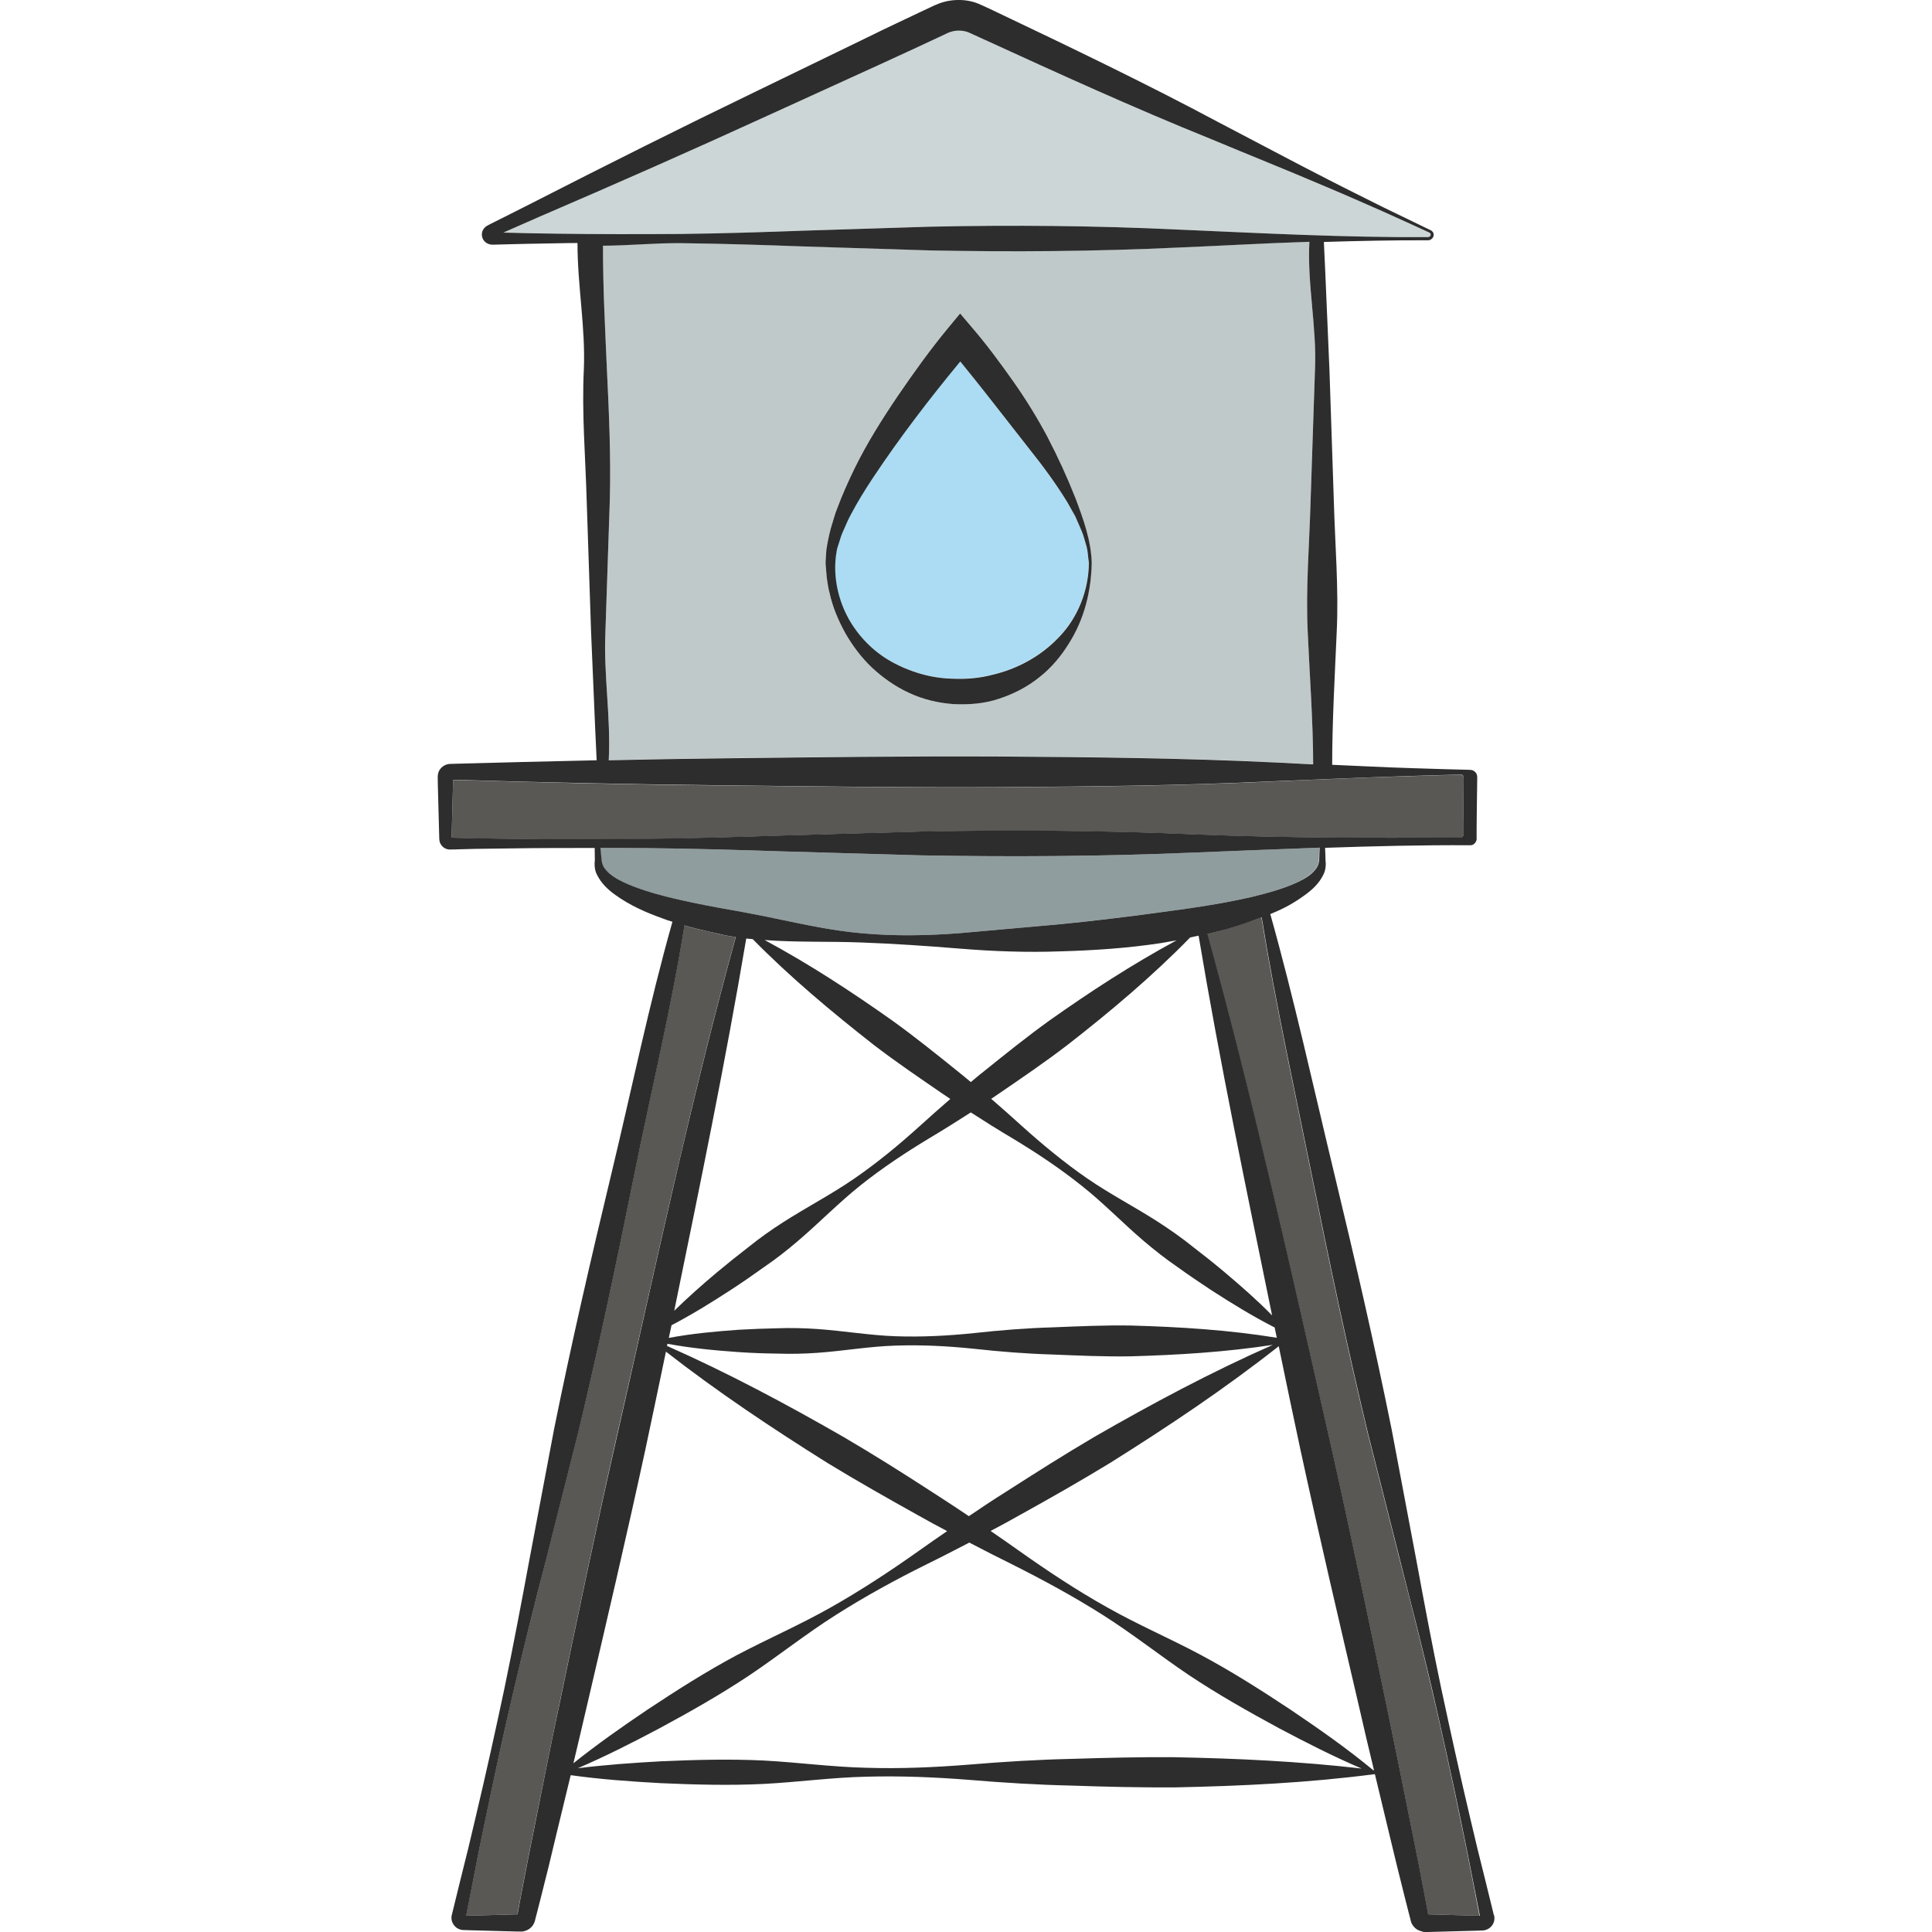 <?xml version="1.0" encoding="utf-8"?>
<!-- Generator: Adobe Illustrator 24.1.2, SVG Export Plug-In . SVG Version: 6.00 Build 0)  -->
<svg version="1.1" id="Layer_1" xmlns="http://www.w3.org/2000/svg" xmlns:xlink="http://www.w3.org/1999/xlink" x="0px" y="0px"
	 viewBox="0 0 128 128" style="enable-background:new 0 0 128 128;" xml:space="preserve">
<style type="text/css">
	.st0{fill:#909D9E;}
	.st1{fill:#595855;}
	.st2{fill:#C0C9C9;}
	.st3{fill:#CCD6D6;}
	.st4{fill:#ABDCF3;}
	.st5{fill:#D3B28D;}
	.st6{fill:#2D2D2D;}
</style>
<g>
	<path class="st0" d="M50.61,60.7c2.12,0.42,4.27,0.94,6.45,1.13c2.18,0.2,4.37,0.16,6.55-0.01l6.52-0.58
		c2.16-0.21,4.32-0.47,6.45-0.76c2.14-0.27,4.28-0.58,6.35-1.06c1.04-0.24,2.06-0.53,2.99-0.96c0.46-0.22,0.9-0.48,1.19-0.83
		c0.16-0.18,0.23-0.36,0.27-0.62c0,0,0.02-0.84,0.03-0.85c-2.77,0.1-5.43,0.21-8.21,0.32c-6.06,0.26-12.12,0.31-18.18,0.19
		l-9.09-0.26c-3.03-0.1-6.06-0.19-9.09-0.22c-1.05-0.01-2.04-0.01-3.08-0.01c0,0.01,0.08,0.83,0.08,0.83
		c0.04,0.26,0.12,0.43,0.27,0.61c0.28,0.35,0.73,0.6,1.18,0.83c0.93,0.43,1.95,0.73,2.98,0.99c1.03,0.25,2.08,0.47,3.14,0.67
		C48.49,60.29,49.55,60.49,50.61,60.7z"/>
	<path class="st1" d="M51.95,55.36l9.09-0.26c6.06-0.11,12.12-0.07,18.18,0.19c6.06,0.24,11.46,0.24,17.52,0.21
		c0.14,0,0.25-0.12,0.23-0.28l0-0.56l-0.01-1.13l0.01-1.93c0-0.11,0-0.15-0.03-0.19c-0.03-0.04-0.08-0.07-0.13-0.08l-0.55,0.01
		l-1.14,0.03l-2.27,0.07c-3.03,0.09-5.44,0.21-8.47,0.33c-6.06,0.29-12.12,0.35-18.18,0.39c-6.06,0.03-12.12-0.05-18.18-0.12
		c-6-0.05-12-0.19-18-0.37l-0.01,0.42l-0.03,1.13l-0.06,2.26c0,0.02,0,0.02,0,0.03l0.44,0.01l1.14,0.03l2.27,0.03
		c3.03,0.04,6.06,0.04,9.09,0.01C45.89,55.55,48.92,55.46,51.95,55.36z"/>
	<path class="st2" d="M87.12,24.5c0.13-2.83-0.52-5.66-0.37-8.49c-3.14,0.1-5.53,0.25-8.67,0.38c-5.5,0.26-11,0.31-16.51,0.19
		l-8.25-0.26c-2.75-0.1-5.5-0.19-8.25-0.22c-1.76-0.02-3.35,0.16-5.12,0.17c0,3.01,0.13,5.41,0.26,8.21
		c0.14,2.89,0.27,5.81,0.19,8.7l-0.29,8.68c-0.13,2.83,0.37,5.67,0.22,8.5c2.76-0.06,4.92-0.1,7.68-0.13
		c6.06-0.07,12.12-0.15,18.18-0.12c6.06,0.04,12.12,0.1,18.18,0.39c1.02,0.04,1.61,0.09,2.63,0.13c0-2.76-0.24-6.02-0.36-8.77
		c-0.14-2.89,0.11-5.79,0.19-8.68L87.12,24.5z M70.8,42.66c-0.52,0.82-1.16,1.59-1.94,2.21c-0.78,0.63-1.69,1.1-2.66,1.42
		c-0.97,0.33-2.01,0.41-3.02,0.36c-1.02-0.06-2.03-0.3-2.94-0.74c-0.92-0.42-1.75-1-2.46-1.67c-0.71-0.68-1.29-1.47-1.78-2.3
		c-0.46-0.84-0.85-1.73-1.04-2.66c-0.07-0.23-0.1-0.47-0.14-0.7c-0.04-0.24-0.08-0.47-0.08-0.71c-0.01-0.24-0.06-0.47-0.04-0.72
		l0.05-0.73c0.07-0.48,0.17-0.95,0.29-1.41c0.16-0.45,0.26-0.92,0.44-1.36c0.33-0.89,0.71-1.75,1.13-2.6
		c0.83-1.69,1.83-3.29,2.88-4.83c1.06-1.55,2.14-3.06,3.35-4.52l0.77-0.93l0.79,0.93c0.97,1.14,1.84,2.31,2.69,3.51
		c0.85,1.2,1.63,2.46,2.32,3.76c0.68,1.31,1.29,2.67,1.83,4.04c0.52,1.37,1.03,2.78,1.08,4.27C72.3,39.13,71.84,41.02,70.8,42.66z"
		/>
	<path class="st3" d="M45.07,15.5c2.75-0.03,5.5-0.12,8.25-0.22l8.25-0.26c5.5-0.11,11-0.07,16.51,0.19c5.5,0.24,11,0.53,16.51,0.5
		c0.13,0,0.22-0.11,0.19-0.21c-0.01-0.09-0.21-0.14-0.36-0.22l-0.94-0.43L91.6,14c-1.26-0.55-2.51-1.11-3.78-1.64
		c-2.53-1.08-5.08-2.1-7.62-3.16c-5.1-2.07-10.1-4.34-15.1-6.63l-0.9-0.41C64,2.08,63.78,2.03,63.56,2.03
		c-0.22-0.01-0.44,0.03-0.64,0.1c-0.05,0.02-0.09,0.04-0.15,0.06L62.54,2.3l-0.47,0.22c-1.24,0.58-2.49,1.17-3.74,1.73l-7.5,3.42
		c-5,2.29-10.03,4.51-15.08,6.68l-1.89,0.83l-0.52,0.23c1.15,0.03,2.3,0.06,3.46,0.07C39.56,15.52,42.32,15.52,45.07,15.5z"/>
	<path class="st4" d="M70.7,33.26c-0.75-1.23-1.61-2.39-2.51-3.52l-2.66-3.4c-0.63-0.81-1.28-1.61-1.92-2.4
		c-2.06,2.49-4.04,5.08-5.82,7.76c-0.5,0.76-0.98,1.53-1.4,2.33c-0.23,0.39-0.38,0.81-0.57,1.22c-0.1,0.2-0.14,0.42-0.22,0.63
		c-0.06,0.21-0.16,0.42-0.18,0.64c-0.31,1.7,0.15,3.61,1.16,5.05c0.5,0.73,1.14,1.37,1.85,1.87c0.72,0.5,1.51,0.86,2.32,1.12
		c0.81,0.26,1.65,0.39,2.49,0.4c0.84,0.03,1.68-0.06,2.49-0.26c1.62-0.39,3.21-1.21,4.43-2.51c1.24-1.28,1.96-3.09,1.97-4.92
		c-0.05-0.35-0.06-0.71-0.15-1.06c-0.11-0.34-0.19-0.69-0.32-1.02l-0.43-0.99L70.7,33.26z"/>
	<path class="st5" d="M98.05,127.08c0,0.01,0,0.03,0,0.02L98.05,127.08C98.05,127.08,98.05,127.08,98.05,127.08z"/>
	<path class="st1" d="M97.6,124.76c-0.27-1.43-0.56-2.85-0.86-4.28c-0.59-2.85-1.21-5.69-1.87-8.52c-0.66-2.83-1.37-5.65-2.1-8.47
		l-2.14-8.46c-1.36-5.65-2.56-11.35-3.71-17.05c-1.12-5.55-2.44-11.59-3.35-17.21c-0.12,0.05-0.08,0.03-0.2,0.08
		c-1.19,0.44-2.17,0.74-3.39,1.03c3.08,11.18,5.58,22.47,8.16,33.76c1.28,5.67,2.46,11.37,3.65,17.06c0.61,2.84,1.17,5.7,1.74,8.55
		c0.29,1.42,0.57,2.85,0.84,4.28l0.2,1.07l0.04,0.23l2.18,0.06l1.1,0.03l0.12,0l0-0.02L97.6,124.76z"/>
	<path class="st5" d="M30.86,127.1c0,0.01,0-0.01,0-0.02c0,0,0,0,0,0L30.86,127.1z"/>
	<path class="st1" d="M48.74,62.08c-0.67-0.09-0.99-0.17-1.65-0.33c-0.69-0.15-1.07-0.23-1.75-0.44c-0.9,5.61-2.24,11.1-3.36,16.67
		c-1.15,5.7-2.35,11.39-3.71,17.05l-2.14,8.46c-0.72,2.82-1.44,5.64-2.1,8.47c-0.65,2.83-1.28,5.67-1.87,8.52
		c-0.3,1.42-0.58,2.85-0.86,4.28l-0.42,2.14l0,0.02l0.12,0l1.1-0.03l2.18-0.06l0.04-0.23l0.2-1.07c0.27-1.43,0.55-2.86,0.84-4.28
		c0.57-2.85,1.14-5.7,1.74-8.55c1.19-5.69,2.37-11.39,3.65-17.06C43.32,84.42,45.68,73.19,48.74,62.08z"/>
	<path class="st6" d="M69.41,28.97c-0.69-1.3-1.47-2.56-2.32-3.76c-0.85-1.2-1.72-2.38-2.69-3.51l-0.79-0.93l-0.77,0.93
		c-1.21,1.46-2.29,2.97-3.35,4.52c-1.05,1.55-2.05,3.14-2.88,4.83c-0.41,0.85-0.8,1.71-1.13,2.6c-0.18,0.43-0.29,0.91-0.44,1.36
		c-0.12,0.46-0.22,0.94-0.29,1.41l-0.05,0.73c-0.02,0.24,0.03,0.48,0.04,0.72c0.01,0.24,0.04,0.47,0.08,0.71
		c0.04,0.23,0.07,0.47,0.14,0.7c0.2,0.94,0.58,1.82,1.04,2.66c0.48,0.83,1.06,1.62,1.78,2.3c0.72,0.67,1.54,1.25,2.46,1.67
		c0.91,0.43,1.92,0.67,2.94,0.74c1.01,0.05,2.05-0.03,3.02-0.36c0.97-0.32,1.88-0.79,2.66-1.42c0.79-0.62,1.43-1.39,1.94-2.21
		c1.05-1.64,1.5-3.53,1.53-5.39c-0.05-1.49-0.56-2.89-1.08-4.27C70.71,31.63,70.09,30.28,69.41,28.97z M71.99,36.22
		c0.09,0.35,0.09,0.7,0.15,1.06c-0.01,1.83-0.73,3.64-1.97,4.92c-1.22,1.3-2.81,2.13-4.43,2.51c-0.81,0.21-1.65,0.29-2.49,0.26
		c-0.84-0.01-1.68-0.14-2.49-0.4c-0.81-0.26-1.6-0.62-2.32-1.12c-0.71-0.5-1.35-1.14-1.85-1.87c-1.01-1.45-1.47-3.35-1.16-5.05
		c0.02-0.21,0.12-0.43,0.18-0.64c0.07-0.21,0.12-0.42,0.22-0.63c0.19-0.41,0.34-0.82,0.57-1.22c0.42-0.8,0.9-1.57,1.4-2.33
		c1.78-2.68,3.76-5.27,5.82-7.76c0.64,0.79,1.29,1.59,1.92,2.4l2.66,3.4c0.9,1.13,1.76,2.29,2.51,3.52l0.53,0.94l0.43,0.99
		C71.8,35.52,71.88,35.87,71.99,36.22z"/>
	<path class="st6" d="M98.96,126.84l-0.03-0.13l-0.52-2.12c-0.36-1.41-0.7-2.82-1.03-4.24c-0.67-2.83-1.29-5.67-1.9-8.51
		c-0.6-2.85-1.13-5.7-1.66-8.56L92.2,94.7c-1.15-5.7-2.46-11.37-3.82-17.02c-1.33-5.52-2.67-11.62-4.22-17.12
		c0.86-0.35,1.51-0.69,2.29-1.26c0.47-0.34,0.94-0.76,1.22-1.34c0.15-0.27,0.19-0.66,0.15-0.93c0,0-0.02-0.84-0.03-0.86
		c3.24-0.11,6.37-0.19,9.61-0.17c0.25,0.02,0.46-0.25,0.43-0.47l0-0.56l0.01-1.13l0.03-2.26c0-0.07,0.01-0.24-0.07-0.35
		c-0.07-0.12-0.2-0.2-0.33-0.22c-0.23-0.02-0.39-0.01-0.59-0.02l-1.14-0.03l-2.27-0.07c-1.9-0.06-3.31-0.14-5.21-0.22
		c0-2.85,0.18-6.03,0.3-8.79c0.14-2.89-0.11-5.79-0.19-8.68l-0.29-8.68c-0.13-2.83-0.23-5.66-0.37-8.49
		c2.29-0.07,4.59-0.12,6.88-0.11c0.22,0.02,0.46-0.21,0.38-0.46c-0.03-0.12-0.15-0.2-0.23-0.23l-0.23-0.11l-0.93-0.45l-1.86-0.9
		c-1.23-0.62-2.46-1.22-3.68-1.85c-2.45-1.25-4.87-2.55-7.31-3.82c-4.85-2.59-9.81-4.97-14.77-7.33l-0.46-0.22l-0.51-0.23
		C64.55,0.11,64.08,0.01,63.61,0c-0.47-0.01-0.94,0.06-1.39,0.23C62.12,0.27,62,0.32,61.9,0.36l-0.23,0.11L61.2,0.69
		c-1.24,0.59-2.49,1.17-3.72,1.78l-7.42,3.6c-4.95,2.39-9.86,4.85-14.75,7.35l-1.84,0.93l-0.92,0.46l-0.23,0.12
		c-0.17,0.08-0.36,0.27-0.39,0.52c-0.03,0.24,0.07,0.47,0.24,0.6c0.15,0.14,0.42,0.17,0.51,0.16c1.38-0.04,2.75-0.07,4.13-0.09
		c0.89-0.01,0.55-0.02,1.45-0.02c0,2.88,0.54,5.6,0.42,8.4c-0.14,2.89,0.11,5.79,0.19,8.68l0.29,8.68c0.13,2.84,0.23,5.67,0.37,8.51
		c-3.23,0.07-6.46,0.15-9.69,0.24c-0.24,0-0.49,0.12-0.64,0.3c-0.08,0.09-0.14,0.2-0.17,0.32C29,51.35,29,51.5,29,51.52l0.01,0.56
		l0.03,1.13l0.06,2.26c0,0.04-0.01,0.32,0.12,0.49c0.11,0.18,0.31,0.3,0.52,0.32c0.13,0.01,0.15,0,0.2,0l0.14,0l0.28-0.01l1.14-0.03
		l2.27-0.03c1.93-0.03,3.7-0.03,5.63-0.03c0,0.01,0.01,0.83,0.01,0.83c-0.04,0.28-0.01,0.67,0.14,0.94
		c0.29,0.59,0.75,1.01,1.23,1.35c0.96,0.69,2.01,1.15,3.07,1.53c0.32,0.12,0.37,0.14,0.7,0.24c-1.55,5.48-2.69,11.06-4.02,16.59
		c-1.36,5.66-2.67,11.32-3.82,17.02l-1.62,8.57c-0.53,2.86-1.07,5.72-1.66,8.56c-0.6,2.84-1.23,5.68-1.9,8.51
		c-0.33,1.42-0.67,2.83-1.03,4.24l-0.52,2.12l-0.03,0.13l-0.02,0.07c-0.01,0.04-0.02,0.1-0.02,0.15c-0.01,0.22,0.08,0.44,0.24,0.6
		c0.14,0.16,0.41,0.25,0.59,0.24l0.27,0.01l1.1,0.03l2.2,0.06l0.14,0l0.07,0c0.05,0,0.12,0,0.18-0.02c0.25-0.05,0.48-0.2,0.62-0.42
		c0.03-0.05,0.06-0.11,0.09-0.17c0.02-0.06,0.04-0.14,0.04-0.14l0.03-0.13l0.07-0.26l0.27-1.06c0.36-1.41,0.71-2.82,1.04-4.24
		c0.32-1.31,0.63-2.62,0.95-3.92c2,0.28,3.99,0.42,5.99,0.53c2.27,0.1,4.54,0.16,6.8,0.05c2.27-0.12,4.54-0.43,6.8-0.48
		c2.27-0.06,4.54,0.03,6.8,0.21c2.27,0.19,4.54,0.33,6.8,0.38c2.27,0.08,4.54,0.13,6.8,0.12c4.43-0.09,8.86-0.3,13.29-0.88
		c0.32,1.33,0.64,2.67,0.96,4c0.34,1.41,0.68,2.83,1.04,4.24l0.27,1.06l0.07,0.26l0.03,0.13c0,0.01,0.02,0.08,0.04,0.14
		c0.02,0.06,0.05,0.12,0.09,0.17c0.14,0.22,0.36,0.37,0.62,0.42C94.28,128,94.35,128,94.4,128l0.07,0l0.14,0l2.2-0.06l1.1-0.03
		l0.27-0.01c0.18,0.01,0.44-0.08,0.59-0.24c0.16-0.15,0.25-0.38,0.24-0.6c0-0.05-0.01-0.12-0.02-0.15L98.96,126.84z M36.81,15.48
		c-1.15-0.01-2.3-0.04-3.46-0.07l0.52-0.23l1.89-0.83c5.05-2.17,10.08-4.39,15.08-6.68l7.5-3.42c1.25-0.57,2.5-1.15,3.74-1.73
		l0.47-0.22l0.23-0.11c0.06-0.02,0.1-0.04,0.15-0.06c0.2-0.07,0.42-0.11,0.64-0.1c0.22,0,0.44,0.05,0.63,0.13l0.9,0.41
		c5,2.29,10,4.57,15.1,6.63c2.54,1.06,5.09,2.08,7.62,3.16c1.27,0.53,2.52,1.09,3.78,1.64l1.88,0.85l0.94,0.43
		c0.15,0.08,0.35,0.13,0.36,0.22c0.04,0.1-0.06,0.21-0.19,0.21c-5.5,0.03-11-0.26-16.51-0.5c-5.5-0.26-11-0.31-16.51-0.19
		l-8.25,0.26c-2.75,0.1-5.5,0.19-8.25,0.22C42.32,15.52,39.56,15.52,36.81,15.48z M86.64,41.87c0.12,2.75,0.36,6.01,0.36,8.77
		c-1.02-0.04-1.61-0.09-2.63-0.13c-6.06-0.29-12.12-0.35-18.18-0.39c-6.06-0.03-12.12,0.05-18.18,0.12
		c-2.76,0.03-4.92,0.07-7.68,0.13c0.15-2.83-0.35-5.67-0.22-8.5l0.29-8.68c0.08-2.9-0.05-5.81-0.19-8.7
		c-0.12-2.8-0.26-5.2-0.26-8.21c1.76-0.01,3.35-0.18,5.12-0.17c2.75,0.03,5.5,0.12,8.25,0.22l8.25,0.26c5.5,0.11,11,0.07,16.51-0.19
		c3.14-0.13,5.53-0.28,8.67-0.38c-0.15,2.83,0.5,5.66,0.37,8.49l-0.29,8.68C86.75,36.08,86.5,38.98,86.64,41.87z M33.77,55.57
		l-2.27-0.03l-1.14-0.03l-0.44-0.01c0-0.01,0-0.02,0-0.03l0.06-2.26l0.03-1.13l0.01-0.42c6,0.18,12,0.31,18,0.37
		c6.06,0.07,12.12,0.15,18.18,0.12c6.06-0.04,12.12-0.1,18.18-0.39c3.03-0.12,5.44-0.23,8.47-0.33l2.27-0.07l1.14-0.03l0.55-0.01
		c0.05,0,0.1,0.03,0.13,0.08c0.03,0.05,0.03,0.08,0.03,0.19l-0.01,1.93l0.01,1.13l0,0.56c0.02,0.16-0.09,0.28-0.23,0.28
		c-6.06,0.03-11.46,0.03-17.52-0.21c-6.06-0.26-12.12-0.31-18.18-0.19l-9.09,0.26c-3.03,0.1-6.06,0.19-9.09,0.22
		C39.83,55.61,36.8,55.61,33.77,55.57z M44.29,59.44c-1.03-0.26-2.05-0.56-2.98-0.99c-0.45-0.22-0.9-0.48-1.18-0.83
		c-0.16-0.18-0.23-0.35-0.27-0.61c0,0-0.08-0.83-0.08-0.83c1.05,0,2.04,0,3.08,0.01c3.03,0.03,6.06,0.12,9.09,0.22l9.09,0.26
		c6.06,0.11,12.12,0.07,18.18-0.19c2.77-0.11,5.43-0.22,8.21-0.32c-0.01,0.01-0.03,0.85-0.03,0.85c-0.04,0.26-0.11,0.44-0.27,0.62
		c-0.28,0.36-0.73,0.61-1.19,0.83c-0.93,0.43-1.96,0.71-2.99,0.96c-2.08,0.48-4.21,0.78-6.35,1.06c-2.14,0.29-4.29,0.55-6.45,0.76
		l-6.52,0.58c-2.18,0.17-4.38,0.21-6.55,0.01c-2.18-0.19-4.32-0.7-6.45-1.13c-1.06-0.21-2.12-0.41-3.18-0.59
		C46.37,59.91,45.32,59.69,44.29,59.44z M74.94,87.82c-1.73-0.03-3.47,0.05-5.2,0.12c-1.73,0.05-3.47,0.19-5.2,0.38
		c-1.73,0.18-3.47,0.27-5.2,0.21c-1.73-0.06-3.47-0.36-5.2-0.48c-0.87-0.06-1.73-0.08-2.6-0.05c-0.87,0.02-1.73,0.05-2.6,0.1
		c-1.54,0.11-3.08,0.25-4.63,0.54c0.06-0.28,0.12-0.56,0.18-0.84c1.34-0.7,2.62-1.49,3.88-2.31c0.78-0.5,1.53-1.03,2.29-1.57
		c0.76-0.52,1.49-1.09,2.19-1.69c1.41-1.2,2.71-2.54,4.15-3.69c1.44-1.15,2.98-2.17,4.57-3.13c0.93-0.55,1.84-1.13,2.75-1.71
		c0.91,0.59,1.82,1.16,2.75,1.71c1.59,0.96,3.13,1.98,4.57,3.13c1.45,1.14,2.74,2.49,4.15,3.69c0.71,0.6,1.43,1.17,2.19,1.69
		c0.75,0.54,1.51,1.06,2.29,1.57c1.35,0.87,2.73,1.72,4.18,2.46c0.05,0.23,0.09,0.45,0.14,0.68C81.38,88.11,78.16,87.91,74.94,87.82
		z M84.33,89.1c-4.08,1.8-7.99,3.89-11.83,6.1c-1.99,1.17-3.94,2.41-5.89,3.66c-0.82,0.51-1.62,1.05-2.42,1.59
		c-0.8-0.54-1.61-1.07-2.42-1.59c-1.94-1.26-3.89-2.49-5.89-3.66c-3.79-2.18-7.65-4.24-11.69-6.03c0.01-0.05,0.02-0.09,0.03-0.14
		c1.57,0.29,3.14,0.44,4.71,0.55c0.87,0.06,1.73,0.09,2.6,0.1c0.87,0.03,1.73,0.01,2.6-0.05c1.73-0.12,3.47-0.43,5.2-0.48
		c1.73-0.06,3.47,0.03,5.2,0.21c1.73,0.19,3.47,0.33,5.2,0.38c1.73,0.07,3.47,0.15,5.2,0.12C78.07,89.77,81.2,89.58,84.33,89.1z
		 M57.88,69.22c1.46,1.12,2.99,2.16,4.52,3.21c0.19,0.13,0.38,0.25,0.56,0.38c-0.68,0.59-1.35,1.18-2.02,1.79
		c-1.37,1.24-2.8,2.42-4.32,3.47c-1.52,1.05-3.18,1.91-4.74,2.91c-0.78,0.5-1.53,1.03-2.25,1.61c-0.73,0.56-1.45,1.14-2.16,1.73
		c-0.96,0.81-1.9,1.64-2.8,2.52c1.68-8.2,3.38-16.4,4.77-24.66c0.19,0.02,0.24,0.02,0.43,0.04C52.38,64.77,55.1,67.04,57.88,69.22z
		 M50.66,62.28c2.12,0.16,4.26,0.08,6.36,0.16c2.2,0.08,4.39,0.23,6.59,0.41c2.2,0.18,4.42,0.26,6.63,0.18
		c2.21-0.06,4.43-0.21,6.63-0.54c0.36-0.06,0.72-0.13,1.08-0.19c-2.94,1.59-5.72,3.4-8.42,5.31c-1.5,1.08-2.94,2.24-4.37,3.39
		c-0.29,0.22-0.56,0.46-0.84,0.69c-0.28-0.23-0.56-0.47-0.84-0.69c-1.44-1.16-2.88-2.32-4.37-3.39
		C56.4,65.69,53.61,63.87,50.66,62.28z M81.16,84.31c-0.71-0.6-1.43-1.17-2.16-1.73c-0.72-0.58-1.48-1.11-2.25-1.61
		c-1.55-1-3.22-1.86-4.74-2.91c-1.52-1.05-2.94-2.23-4.32-3.47c-0.67-0.61-1.34-1.2-2.02-1.79c0.19-0.13,0.38-0.25,0.56-0.38
		c1.52-1.04,3.05-2.08,4.52-3.21c2.82-2.2,5.57-4.51,8.1-7.1c0.23-0.05,0.32-0.07,0.56-0.12c1.41,8.43,3.16,16.79,4.87,25.16
		C83.3,86.15,82.24,85.22,81.16,84.31z M30.86,127.1l0-0.02c0,0,0,0,0,0C30.86,127.09,30.86,127.11,30.86,127.1z M37.11,112.7
		c-0.61,2.84-1.17,5.7-1.74,8.55c-0.29,1.42-0.57,2.85-0.84,4.28l-0.2,1.07l-0.04,0.23l-2.18,0.06l-1.1,0.03l-0.12,0l0-0.02
		l0.42-2.14c0.27-1.43,0.56-2.85,0.86-4.28c0.59-2.85,1.21-5.69,1.87-8.52c0.66-2.83,1.37-5.65,2.1-8.47l2.14-8.46
		c1.36-5.65,2.56-11.35,3.71-17.05c1.12-5.57,2.46-11.05,3.36-16.67c0.68,0.2,1.07,0.29,1.75,0.44c0.66,0.15,0.98,0.24,1.65,0.33
		c-3.06,11.11-5.42,22.33-7.98,33.55C39.48,101.31,38.3,107,37.11,112.7z M38.87,113.08c1.32-5.66,2.65-11.33,3.88-17.01
		c0.46-2.17,0.92-4.35,1.37-6.52c3.44,2.68,7.04,5.08,10.71,7.38c1.97,1.2,3.98,2.34,6.01,3.47c0.63,0.36,1.27,0.7,1.91,1.04
		c-0.63,0.43-1.26,0.87-1.88,1.31c-1.89,1.34-3.82,2.61-5.84,3.75c-2.01,1.14-4.15,2.07-6.2,3.15c-2.04,1.09-3.99,2.33-5.92,3.61
		c-1.68,1.13-3.33,2.29-4.92,3.56C38.29,115.57,38.58,114.32,38.87,113.08z M77.81,116.42c-2.27-0.02-4.54,0.04-6.8,0.11
		c-2.27,0.05-4.54,0.19-6.8,0.38c-2.27,0.18-4.54,0.28-6.8,0.21c-2.27-0.05-4.54-0.36-6.8-0.48c-2.27-0.11-4.54-0.05-6.8,0.05
		c-1.84,0.1-3.68,0.23-5.53,0.46c1.86-0.8,3.65-1.71,5.42-2.65c2.04-1.1,4.05-2.24,5.97-3.52c1.92-1.29,3.74-2.74,5.7-3.98
		c1.95-1.24,3.98-2.35,6.06-3.38c0.94-0.46,1.86-0.94,2.79-1.42c0.92,0.48,1.85,0.96,2.79,1.42c2.07,1.04,4.11,2.14,6.06,3.38
		c1.95,1.23,3.78,2.69,5.7,3.98c1.92,1.28,3.94,2.42,5.97,3.52c1.79,0.95,3.6,1.87,5.47,2.67C86.05,116.69,81.93,116.5,77.81,116.42
		z M90.98,117.28c-1.76-1.46-3.63-2.76-5.51-4.03c-1.93-1.28-3.88-2.52-5.92-3.61c-2.04-1.09-4.19-2.01-6.2-3.15
		c-2.02-1.13-3.95-2.41-5.84-3.75c-0.62-0.44-1.25-0.88-1.88-1.31c0.64-0.34,1.28-0.68,1.91-1.04c2.02-1.12,4.03-2.26,6.01-3.47
		c3.83-2.4,7.59-4.91,11.17-7.73c0.47,2.29,0.95,4.58,1.44,6.87c1.23,5.68,2.56,11.34,3.88,17.01c0.32,1.41,0.65,2.81,0.99,4.21
		C91.01,117.29,91,117.28,90.98,117.28z M97.9,126.92l-1.1-0.03l-2.18-0.06l-0.04-0.23l-0.2-1.07c-0.27-1.43-0.55-2.86-0.84-4.28
		c-0.57-2.85-1.14-5.7-1.74-8.55c-1.19-5.69-2.37-11.39-3.65-17.06C85.58,84.35,83.08,73.05,80,61.88c1.22-0.28,2.2-0.58,3.39-1.03
		c0.12-0.05,0.08-0.03,0.2-0.08c0.91,5.63,2.23,11.66,3.35,17.21c1.15,5.7,2.35,11.39,3.71,17.05l2.14,8.46
		c0.72,2.82,1.44,5.64,2.1,8.47c0.65,2.83,1.28,5.67,1.87,8.52c0.3,1.42,0.58,2.85,0.86,4.28l0.42,2.14l0,0.02L97.9,126.92z
		 M98.05,127.08C98.05,127.08,98.05,127.08,98.05,127.08l0,0.02C98.06,127.11,98.05,127.09,98.05,127.08z"/>
</g>
</svg>
